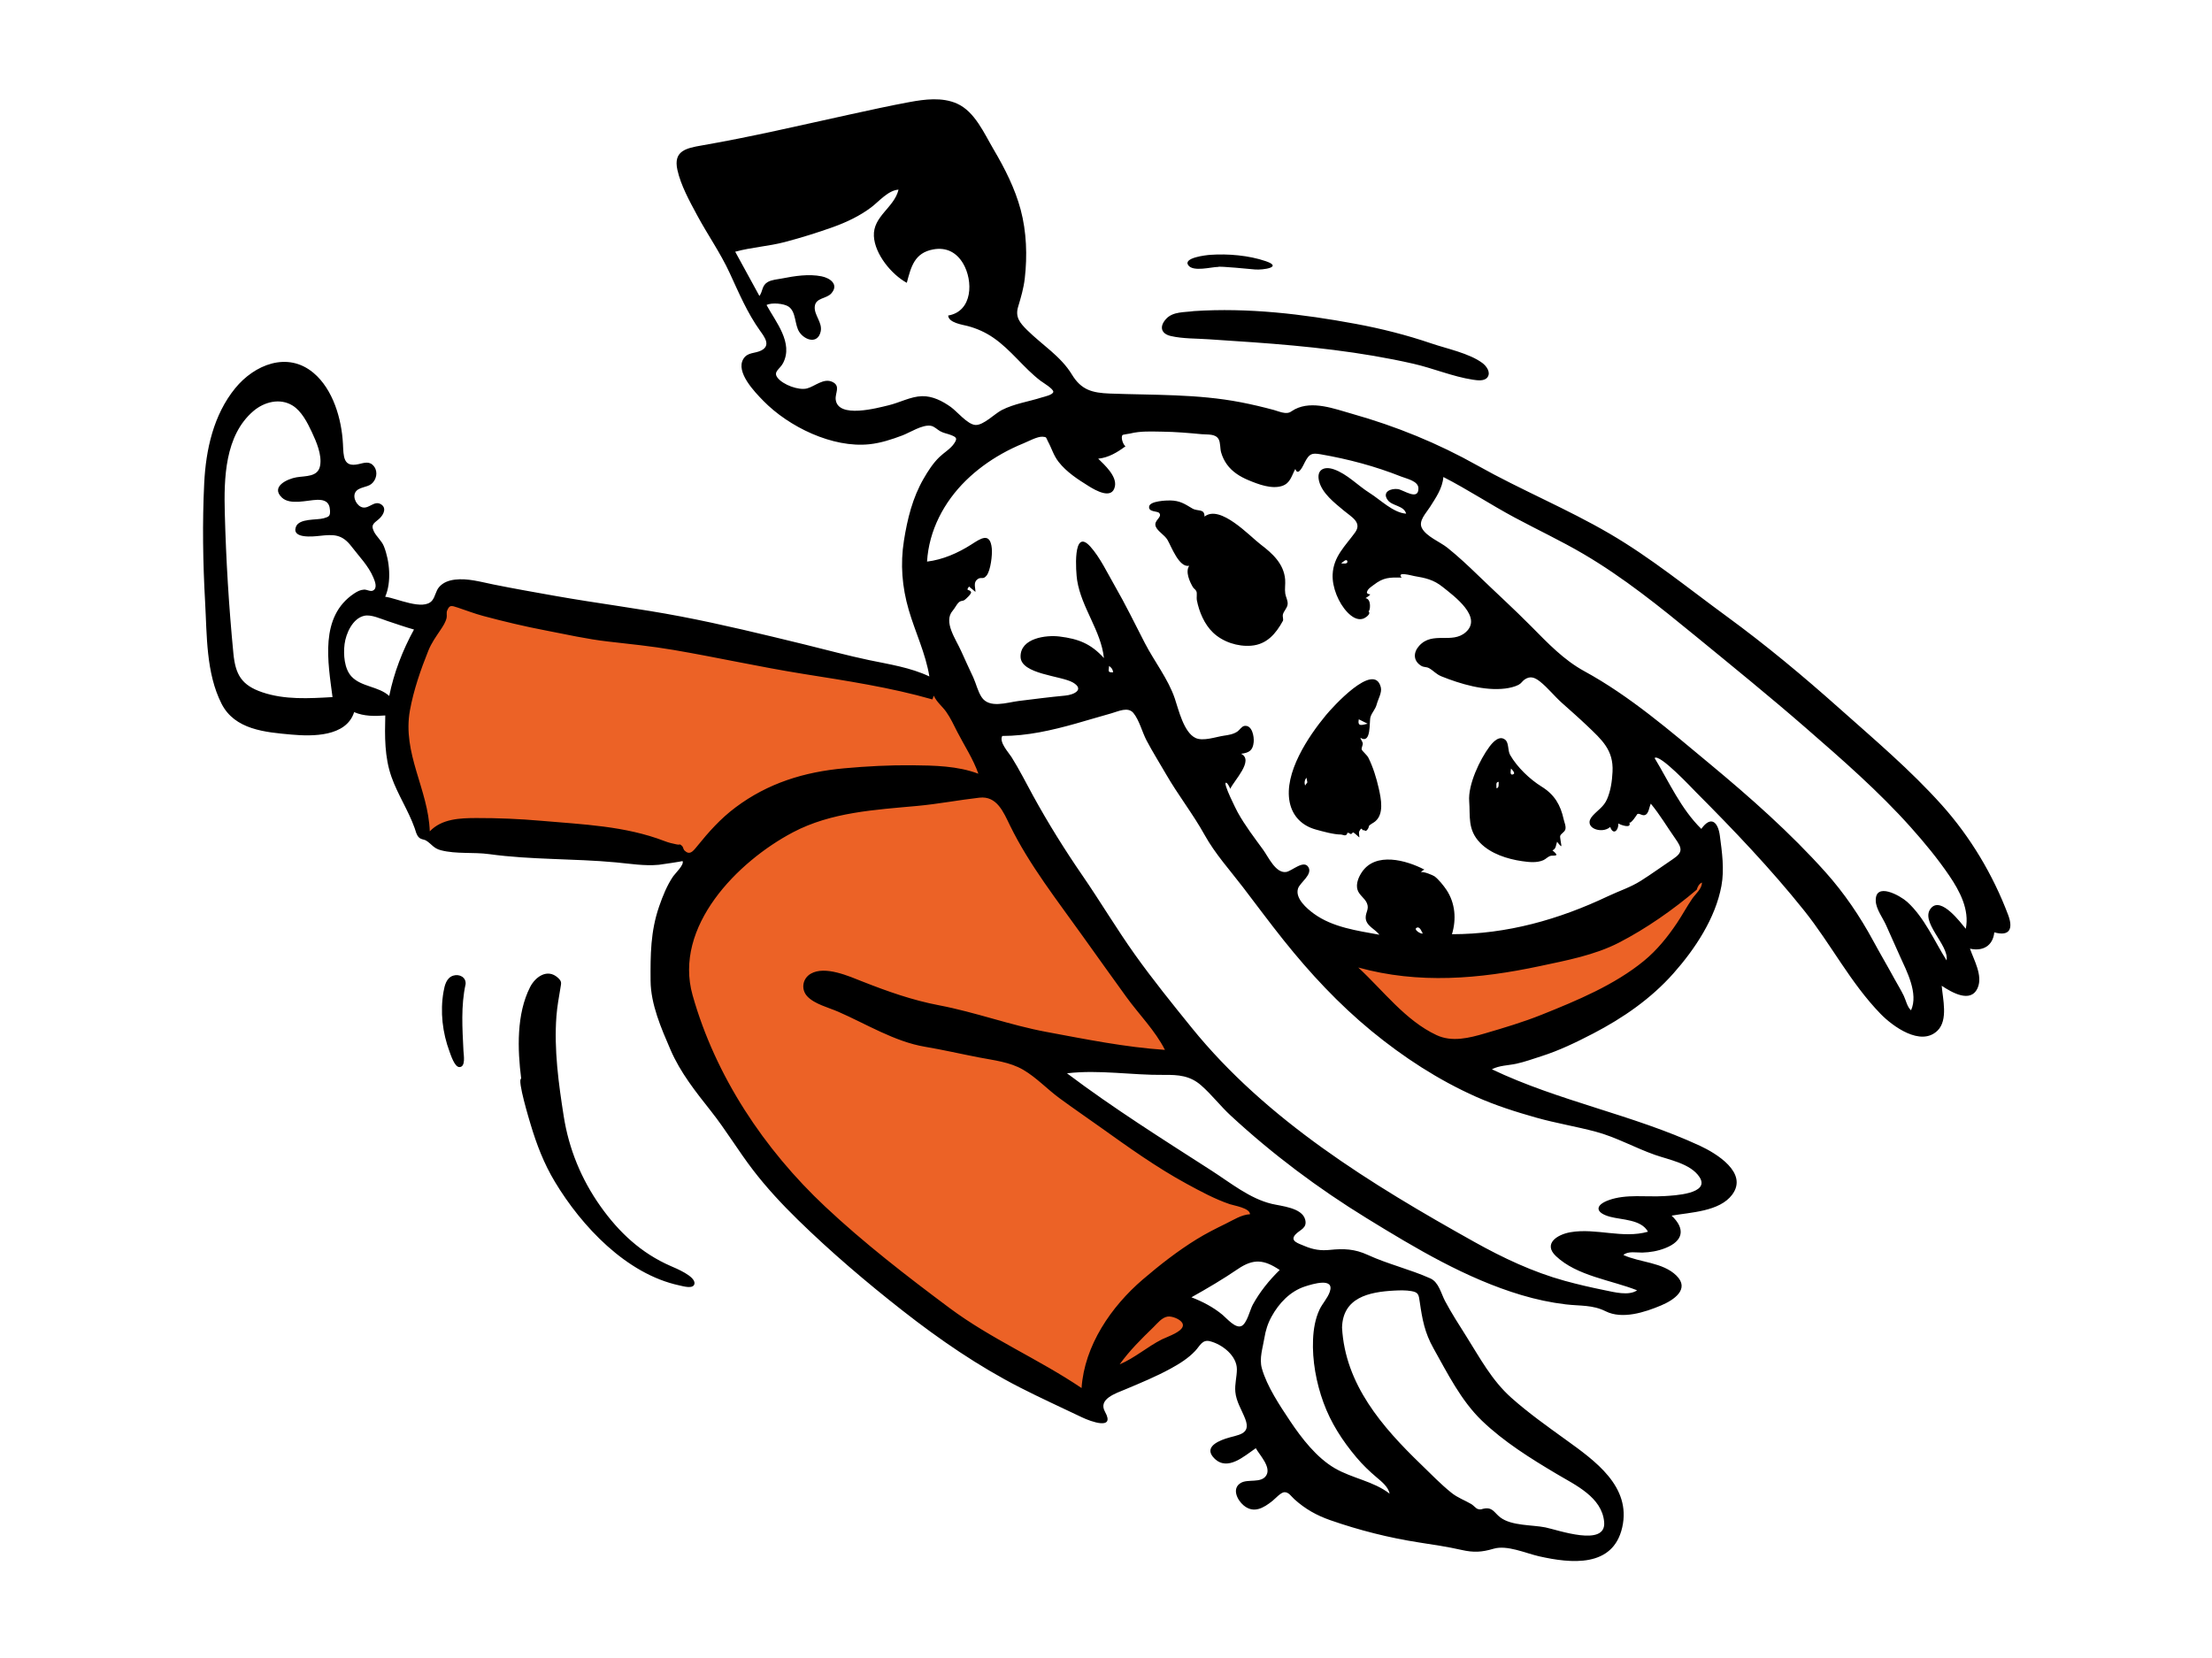 <svg width="475" height="356" viewBox="0 0 475 356" fill="none" xmlns="http://www.w3.org/2000/svg">
<path fill-rule="evenodd" clip-rule="evenodd" d="M95.097 128.903C95.917 127.639 95.912 127.91 97.382 128.171C103.413 129.246 109.444 130.32 115.476 131.394C135.889 135.031 156.302 138.667 176.716 142.303C183.913 143.586 191.111 144.868 198.308 146.149C199.359 146.337 201.421 146.292 202.347 146.869C202.823 147.166 203.178 148.045 203.485 148.521C204.818 150.586 206.151 152.65 207.483 154.714C214.964 166.301 222.667 177.743 230.303 189.228C238.793 201.998 247.283 214.769 255.773 227.54L220.055 227.076C222.26 228.514 224.466 229.951 226.672 231.388C242.247 241.54 257.823 251.691 273.4 261.842L251.134 276.675L259.02 285.019C256.561 286.417 254.101 287.815 251.643 289.213C247.134 291.777 242.625 294.34 238.117 296.904C236.519 297.812 234.921 298.721 233.323 299.629C232.947 299.843 232.415 300.29 232.02 300.255C231.428 300.201 230.356 299.178 229.875 298.865C228.351 297.874 226.829 296.88 225.31 295.883C220.633 292.816 215.973 289.724 211.332 286.604C199.953 278.954 188.6 271.213 177.707 262.881C172.674 259.032 168.002 255.042 164.07 250.034C159.744 244.525 156.171 238.441 153.03 232.192C150.385 226.931 148.044 221.515 145.967 216.007C145.253 214.113 143.486 211.082 143.518 209.002C143.535 207.884 144.508 206.276 144.884 205.241C145.776 202.789 146.669 200.336 147.562 197.883C148.02 196.624 148.919 195.061 149.076 193.721C149.266 192.103 148.481 189.888 148.228 188.29C148.105 187.512 148.123 185.322 147.532 184.882C147.14 184.59 145.659 184.738 145.187 184.701C141.357 184.407 137.527 184.113 133.697 183.818C123.426 183.029 113.156 182.239 102.885 181.45C100.058 181.233 96.882 181.384 94.108 180.775C92.011 180.316 90.701 178.636 90.074 176.672C88.193 170.773 86.415 164.782 85.269 158.692C84.162 152.805 85.231 148.226 87.647 142.78C89.761 138.012 92.258 133.285 95.097 128.903ZM367.565 185.358C365.535 193.087 362.698 202.755 356.705 208.356C354.426 210.485 351.385 211.876 348.613 213.23C344.537 215.219 340.356 216.998 336.148 218.688C328.72 221.671 320.917 224.976 313.003 226.424C310.806 226.826 309.687 226.432 307.858 225.114C304.786 222.901 302.009 220.243 299.263 217.649C294.86 213.49 290.579 209.198 286.388 204.826C302.262 204.788 318.631 204.063 334.166 200.655C346 198.059 357.884 192.709 367.565 185.358Z" fill="#EC6226"/>
<path fill-rule="evenodd" clip-rule="evenodd" d="M205.505 22.247C209.33 23.951 211.348 28.664 213.357 32.073C215.767 36.163 217.95 40.447 219.181 45.052C220.443 49.772 220.618 54.946 220.058 59.788C219.813 61.919 219.236 63.858 218.626 65.896C217.974 68.075 218.989 69.32 220.535 70.857C223.747 74.048 227.791 76.496 230.175 80.427C232.194 83.758 234.542 84.375 238.349 84.518C247.804 84.872 257.07 84.58 266.437 86.387C268.816 86.846 271.179 87.408 273.519 88.035C274.287 88.241 275.091 88.601 275.883 88.673C277.026 88.777 277.22 88.323 278.073 87.884C281.827 85.953 286.591 87.808 290.343 88.867C299.813 91.541 308.749 95.181 317.334 100.005C326.603 105.213 336.485 109.256 345.669 114.619C354.541 119.8 362.512 126.321 370.787 132.369C379.203 138.521 387.185 145.177 394.967 152.108C402.49 158.807 410.266 165.382 416.995 172.898C423.129 179.751 427.975 187.863 431.226 196.483C432.311 199.361 431.643 201.173 428.251 200.224C427.951 203.134 425.779 204.351 423.027 203.729C423.872 206.171 425.803 209.478 424.698 212.106C423.229 215.6 419.021 213.057 416.958 211.696C417.182 214.504 418.377 219.064 416.056 221.33C412.459 224.842 406.388 220.367 403.84 217.742C397.348 211.054 393.195 202.777 387.431 195.562C380.287 186.619 372.24 178.188 364.163 170.092C363.526 169.453 356.337 161.745 355.306 162.793C358.443 167.983 360.95 173.696 365.335 178.008C367.417 175.086 368.925 176.526 369.316 179.46C369.786 182.987 370.309 186.7 369.658 190.235C368.379 197.192 363.984 203.808 359.366 209.018C354.535 214.467 348.538 218.616 342.103 221.956C338.461 223.847 334.807 225.618 330.889 226.86C329.134 227.416 327.376 228.061 325.574 228.447C323.841 228.818 321.967 228.792 320.363 229.633C334.731 236.488 350.628 239.375 365.03 246.054C368.506 247.665 375.487 251.855 371.96 256.564C369.231 260.207 363.03 260.336 358.96 261.063C361.954 263.888 361.508 266.51 357.572 268.047C355.991 268.665 354.343 268.951 352.657 268.995C351.512 269.025 349.534 268.618 348.609 269.517C352.177 271.151 357.042 271.052 359.975 273.923C362.968 276.851 359.393 279.208 356.719 280.337C353.202 281.822 348.365 283.389 344.787 281.598C341.959 280.182 339.347 280.489 336.22 280.117C332.995 279.733 329.808 279.044 326.697 278.116C314.852 274.584 303.945 268.048 293.485 261.619C283.034 255.196 273.288 247.898 264.275 239.571C262.052 237.516 260.2 235.071 257.928 233.082C255.536 230.989 253.032 230.801 249.972 230.836C243.017 230.915 236.074 229.678 229.122 230.494C239.115 238.019 249.674 244.648 260.185 251.407C264.184 253.979 268.389 257.409 273.091 258.53C275.154 259.023 279.58 259.349 280.265 261.891C280.766 263.745 279.179 264.057 278.228 265.063C276.851 266.52 278.79 267.008 280.211 267.612C282.002 268.372 283.637 268.618 285.588 268.416C288.574 268.108 290.917 268.211 293.7 269.489C298.073 271.497 302.768 272.578 307.152 274.542C308.967 275.356 309.445 277.78 310.321 279.426C311.699 282.013 313.291 284.476 314.853 286.954C317.798 291.624 320.34 296.429 324.519 300.155C328.181 303.42 332.259 306.312 336.236 309.182C342.448 313.667 350.351 319.212 348.354 328.009C346.38 336.705 337.361 335.77 330.488 334.217C327.595 333.563 323.642 331.736 320.726 332.595C318.21 333.336 316.477 333.447 313.866 332.855C310.839 332.168 307.792 331.721 304.726 331.247C298.297 330.254 291.815 328.615 285.672 326.467C282.726 325.437 280.265 324.061 277.944 321.956C277.255 321.331 276.753 320.444 275.837 320.452C275.057 320.458 273.852 321.84 273.249 322.32C271.345 323.835 269.24 325.1 267.067 323.298C265.68 322.148 264.445 319.645 266.451 318.46C267.989 317.551 270.797 318.592 271.9 316.875C273.054 315.076 270.473 312.467 269.665 311.005C267.226 312.659 263.637 316.005 260.808 313.236C258.542 311.018 261.063 309.672 263.153 308.962C265.736 308.084 268.726 308.197 267.409 304.745C266.661 302.785 265.464 301.028 265.272 298.888C265.125 297.262 265.595 295.696 265.607 294.083C265.627 291.198 262.524 288.714 259.82 288.031C258.169 287.613 257.679 289.023 256.665 290.104C255.175 291.692 253.271 292.88 251.374 293.916C248.26 295.616 244.992 296.964 241.729 298.336C239.567 299.244 235.746 300.435 237.289 303.188C239.548 307.219 234.253 305.29 232.344 304.375C227.903 302.247 223.419 300.216 219.033 297.972C210.039 293.369 201.764 287.684 193.82 281.463C186.021 275.355 178.407 268.866 171.321 261.94C167.889 258.584 164.608 255.054 161.686 251.243C158.547 247.149 155.904 242.709 152.705 238.656C149.387 234.449 146.107 230.368 143.969 225.406C141.988 220.808 139.74 215.676 139.704 210.625C139.665 205.044 139.687 200.032 141.534 194.679C142.304 192.446 143.23 190.12 144.572 188.167C144.958 187.605 146.985 185.686 146.569 184.92C146.593 184.964 141.966 185.67 141.482 185.716C138.411 186.009 135.321 185.483 132.261 185.198C123.214 184.354 114.082 184.67 105.068 183.429C101.669 182.961 97.982 183.452 94.665 182.59C93.098 182.183 92.712 181.286 91.561 180.552C91.035 180.217 90.473 180.328 89.984 179.862C89.412 179.317 89.288 178.531 89.034 177.819C87.681 174.023 85.401 170.633 84.062 166.829C82.556 162.551 82.624 158.117 82.733 153.645C80.496 153.823 78.146 153.838 76.047 152.933C74.353 158.253 67.057 158.157 62.572 157.753C56.971 157.249 50.403 156.722 47.564 151.105C44.228 144.502 44.449 136.487 44.045 129.282C43.571 120.82 43.436 112.232 43.852 103.764C44.206 96.563 45.848 89.087 50.508 83.372C54.619 78.329 61.731 75.378 67.326 80.084C71.531 83.621 73.367 89.993 73.642 95.299C73.782 97.999 73.656 100.424 76.982 99.676C78.261 99.388 79.424 98.922 80.367 100.233C81.198 101.388 80.817 103.057 79.764 103.921C78.809 104.704 76.953 104.571 76.299 105.736C75.652 106.891 76.676 108.74 77.904 108.975C79.301 109.243 80.377 107.448 81.785 108.281C83.074 109.044 82.401 110.471 81.537 111.306C80.514 112.295 79.529 112.501 80.26 114.067C80.821 115.268 81.942 116.067 82.446 117.341C83.688 120.482 84.098 124.996 82.717 128.156C85.114 128.422 90.91 131.256 92.796 128.964C93.48 128.132 93.561 126.91 94.301 126.062C95.171 125.064 96.386 124.639 97.674 124.478C100.426 124.134 103.241 124.971 105.915 125.51C110.346 126.405 114.805 127.188 119.256 127.978C128.213 129.569 137.253 130.676 146.188 132.384C155.103 134.09 163.927 136.246 172.744 138.394C177.368 139.52 181.97 140.785 186.628 141.761C190.982 142.671 195.518 143.343 199.57 145.27C198.769 140.318 196.534 135.768 195.14 130.982C193.707 126.059 193.304 121.144 194.113 116.074C194.855 111.429 195.954 106.915 198.325 102.81C199.284 101.15 200.339 99.496 201.721 98.157C202.703 97.205 204.086 96.414 204.862 95.278C205.628 94.158 205.465 93.898 204.086 93.382C203.319 93.095 202.623 93.008 201.896 92.606C201.228 92.236 200.653 91.564 199.867 91.436C198.054 91.14 195.404 92.896 193.743 93.521C191.476 94.374 189.134 95.141 186.715 95.401C178.774 96.253 169.356 91.65 163.912 86.073C162.095 84.212 157.926 79.933 159.62 77.095C160.515 75.596 162.114 75.952 163.456 75.272C165.558 74.206 164.226 72.438 163.219 71.035C160.476 67.213 158.636 62.838 156.672 58.585C154.673 54.257 151.932 50.387 149.685 46.197C148.072 43.191 146.203 39.828 145.462 36.482C144.556 32.396 147.324 31.818 150.707 31.233C161.408 29.38 171.945 26.892 182.551 24.574C186.778 23.651 191.026 22.712 195.281 21.925C198.598 21.311 202.32 20.83 205.505 22.247ZM299.434 277.156C293.915 277.44 288.363 278.665 288.186 285.1C288.856 297.31 296.802 306.437 305.197 314.536C307.315 316.58 309.388 318.746 311.688 320.587C313.042 321.671 314.518 322.166 315.982 323.025C316.341 323.235 316.961 323.94 317.295 324.047C318.086 324.303 318.155 324.016 318.927 323.934C320.61 323.757 320.92 324.929 322.2 325.888C324.627 327.706 328.984 327.44 331.834 328.009C334.467 328.534 344.945 332.327 344.474 326.864C344.014 321.526 338.316 318.932 334.302 316.548C328.706 313.226 322.938 309.629 318.226 305.101C313.747 300.795 310.823 294.903 307.815 289.541C305.94 286.199 305.421 283.366 304.879 279.631C304.65 278.052 304.627 277.535 303.081 277.268C301.885 277.062 300.641 277.094 299.434 277.156ZM280.234 276.269C277.045 277.302 274.638 279.857 273.051 282.746C272.238 284.225 271.773 285.717 271.504 287.371C271.162 289.476 270.376 291.724 270.964 293.84C272.032 297.681 274.834 301.874 277.035 305.17C279.51 308.876 282.724 313.035 286.629 315.307C290.388 317.494 294.927 318.077 298.413 320.776C298.101 319.292 296.708 318.196 295.615 317.27C294.021 315.921 292.627 314.581 291.273 312.975C288.278 309.422 285.789 305.575 284.194 301.192C282.648 296.945 281.763 292.165 281.96 287.638C282.054 285.483 282.424 283.194 283.355 281.229C283.977 279.915 285.08 278.798 285.556 277.416C286.646 274.25 281.824 275.754 280.234 276.269ZM210.323 171.301C205.872 171.806 201.46 172.66 196.976 173.074C187.913 173.91 178.505 174.405 170.292 178.731C158.341 185.027 144.578 198.998 148.723 213.715C153.619 231.099 164.086 246.819 177.192 259.12C185.558 266.974 194.721 274.051 203.912 280.906C212.802 287.538 223.087 291.888 232.252 298.088C232.873 288.952 238.617 280.574 245.41 274.762C249.06 271.639 252.891 268.647 256.985 266.125C258.995 264.885 261.078 263.838 263.199 262.803C264.808 262.018 266.587 260.849 268.426 260.761C268.397 259.414 265.016 258.917 264.083 258.599C260.863 257.506 257.774 255.83 254.792 254.207C248.301 250.673 242.302 246.36 236.295 242.075C233.359 239.981 230.376 237.949 227.472 235.81C224.856 233.885 222.537 231.38 219.726 229.74C216.835 228.054 213.417 227.702 210.192 227.08C206.316 226.333 202.503 225.446 198.61 224.79C192.108 223.696 185.97 219.869 179.976 217.262C177.961 216.385 174.886 215.624 173.348 213.964C171.954 212.459 172.318 210.137 174.105 209.106C177.178 207.333 182.3 209.645 185.205 210.789C190.581 212.905 195.919 214.799 201.623 215.883C209.436 217.368 216.861 220.148 224.686 221.603C233.123 223.172 241.58 224.889 250.158 225.467C248.056 221.305 244.572 217.847 241.857 214.082C238.743 209.763 235.634 205.442 232.547 201.104C227.106 193.456 221.039 185.771 216.904 177.317C215.486 174.419 214.09 170.873 210.323 171.301ZM250.728 282.739C249.489 282.937 248.554 284.174 247.712 284.993C245.105 287.524 242.554 290.031 240.432 293C243.716 291.614 246.394 289.198 249.559 287.611C250.7 287.038 254.728 285.763 253.916 284.168C253.46 283.272 251.639 282.593 250.728 282.739ZM265.797 272.541C262.582 274.734 259.235 276.694 255.844 278.6C258.222 279.503 260.597 280.749 262.548 282.386C263.441 283.135 265.275 285.326 266.566 284.775C267.765 284.263 268.417 281.298 268.998 280.227C270.485 277.487 272.565 274.898 274.801 272.737C271.441 270.49 269.189 270.228 265.797 272.541ZM238.66 153.186C236.086 153.902 233.533 154.684 230.962 155.405C225.829 156.845 220.582 158.049 215.221 158.049C214.492 159.39 216.581 161.578 217.223 162.601C218.909 165.288 220.347 168.169 221.875 170.949C225.115 176.844 228.649 182.51 232.461 188.049C236.313 193.646 239.793 199.508 243.737 205.037C247.556 210.389 251.755 215.588 255.891 220.698C272.005 240.608 294.464 254.338 316.537 266.672C322.724 270.129 329.17 273.175 336.022 275.063C338.851 275.843 341.736 276.503 344.614 277.084C346.548 277.474 349.766 278.347 351.547 277.097C345.956 274.883 338.629 274.029 334.113 269.746C331.317 267.094 334.384 265.115 337.234 264.623C342.75 263.669 348.467 266.07 353.881 264.512C352.434 261.859 348.274 261.986 345.744 261.305C342.544 260.443 342.426 258.828 345.472 257.729C349.221 256.377 353.543 257.11 357.45 256.861C359.357 256.74 367.349 256.421 364.935 252.761C363.035 249.881 358.41 249.073 355.383 248.011C351.136 246.52 347.01 244.194 342.685 243.04C338.454 241.91 334.143 241.216 329.912 240.023C325.496 238.779 321.149 237.396 316.952 235.528C308.863 231.927 301.362 227.039 294.53 221.427C287.491 215.644 281.32 209.017 275.641 201.91C272.654 198.171 269.811 194.323 266.904 190.522C264.097 186.852 260.923 183.354 258.675 179.302C256.19 174.82 252.97 170.73 250.396 166.264C249.002 163.844 247.501 161.47 246.201 158.998C245.277 157.24 244.648 154.663 243.398 153.135C242.223 151.7 240.169 152.766 238.66 153.186ZM119.806 209.977C120.669 210.765 120.525 211.089 120.359 212.089C120.019 214.139 119.644 216.151 119.486 218.231C118.945 225.344 119.949 232.722 121.058 239.748C122.165 246.758 124.827 253.234 128.929 259.032C132.904 264.65 137.701 269.126 144.021 271.882C145.106 272.355 149.403 274.092 149.125 275.694C148.916 276.899 146.686 276.217 145.883 276.045C134.523 273.613 124.895 263.347 119.154 253.79C116.777 249.834 115.248 245.812 113.935 241.44C113.743 240.801 110.992 231.754 111.921 231.64C111.119 225.376 110.879 217.759 113.842 211.96C114.949 209.794 117.542 207.911 119.806 209.977ZM99.986 211.325C98.949 216.047 99.291 220.866 99.52 225.65C99.562 226.521 100.06 229.207 98.618 229.155C97.599 229.119 96.787 226.519 96.537 225.852C95.022 221.804 94.484 217.245 95.241 212.979C95.48 211.628 95.84 209.989 97.327 209.52C98.619 209.112 100.1 209.841 99.986 211.325ZM365.466 189.522C364.827 189.83 364.546 190.417 364.355 191.061C359.357 195.318 353.478 199.439 347.634 202.443C342.414 205.126 336.368 206.257 330.671 207.47C317.64 210.246 304.666 211.367 291.669 207.775C296.98 212.672 301.796 219.178 308.491 222.298C311.817 223.848 315.499 222.913 318.853 221.931C322.968 220.727 327.108 219.496 331.09 217.899C338.615 214.881 346.663 211.542 352.99 206.369C355.795 204.076 358.081 201.241 360.094 198.246C361.247 196.531 362.222 194.696 363.389 192.993C364.061 192.011 365.533 190.802 365.466 189.522ZM309.944 102.44C309.753 104.862 308.326 106.896 307.067 108.885C306.211 110.237 304.543 111.868 305.334 113.402C306.273 115.222 309.266 116.385 310.817 117.63C313.114 119.473 315.265 121.488 317.38 123.534C321.174 127.207 325.103 130.767 328.816 134.518C332.345 138.081 335.769 141.712 340.219 144.142C349.99 149.477 358.592 156.931 367.13 164.019C375.835 171.245 384.433 178.842 391.987 187.283C396.029 191.8 399.388 196.759 402.27 202.081C403.751 204.819 405.34 207.497 406.824 210.234C407.481 211.445 408.222 212.621 408.82 213.863C409.264 214.786 409.553 216.281 410.373 216.965C411.997 213.365 409.464 208.604 407.996 205.362C406.992 203.145 406.008 200.921 405.017 198.698C404.322 197.139 402.877 195.257 402.798 193.517C402.605 189.287 408.055 192.331 409.55 193.686C413.25 197.043 415.384 202.088 418.002 206.251C418.618 202.936 412.014 197.818 414.748 194.928C416.917 192.637 420.914 198.005 422.128 199.458C422.96 195.36 420.827 191.35 418.598 188.07C416.114 184.413 413.242 180.936 410.3 177.643C403.422 169.947 395.562 163.097 387.786 156.331C380.05 149.599 372.086 143.141 364.156 136.642C356.454 130.331 348.637 124.02 340.029 118.968C335.202 116.135 330.14 113.764 325.213 111.12C320.052 108.351 315.161 105.107 309.944 102.44ZM242.669 93.103C242.444 93.16 241.142 93.316 241.045 93.43C240.62 93.93 241.186 95.546 241.687 95.836C239.96 97.126 238.02 98.3 235.825 98.501C237.206 99.855 239.829 102.224 239.421 104.407C238.859 107.412 235.247 105.305 233.784 104.396C231.437 102.936 229.038 101.388 227.318 99.187C226.227 97.79 225.855 96.309 225.039 94.805C224.595 93.988 224.853 93.84 223.871 93.784C222.748 93.72 220.828 94.784 219.787 95.207C218.18 95.86 216.613 96.614 215.102 97.466C212.314 99.039 209.704 100.948 207.418 103.19C202.684 107.831 199.478 113.928 199.071 120.604C202.431 120.206 205.718 118.759 208.549 116.953C210.565 115.667 212.622 114.156 212.978 117.784C213.116 119.198 212.721 122.489 211.872 123.582C211.079 124.603 210.737 123.776 209.914 124.388C208.962 125.097 209.465 126.118 209.465 127.114C209.006 126.729 208.548 126.345 208.09 125.96C207.26 127.043 208.199 126.463 208.512 127.118C208.695 127.5 207.445 128.599 207.195 128.794C206.679 129.197 206.394 128.863 205.803 129.443C205.424 129.816 205.015 130.652 204.603 131.117C202.477 133.522 205.293 137.291 206.406 139.841C207.231 141.729 208.13 143.58 208.988 145.452C209.616 146.822 209.955 148.449 210.789 149.712C212.444 152.218 216.237 150.849 218.712 150.542C222.07 150.125 225.368 149.699 228.73 149.383C230.7 149.198 232.927 148.052 230.396 146.569C227.885 145.098 219.209 144.819 219.153 141.035C219.094 137.011 224.688 136.342 227.493 136.688C231.597 137.193 234.249 138.228 237.056 141.323C236.427 135.421 232.237 130.54 231.302 124.618C231.047 123.009 230.267 113.095 234.135 117.378C236.207 119.672 237.847 123.144 239.379 125.797C241.696 129.813 243.716 133.986 245.843 138.103C247.873 142.032 250.847 145.807 252.269 149.987C253.069 152.338 254.186 157.279 256.725 158.479C258.352 159.248 261.098 158.242 262.778 157.997C263.816 157.845 264.829 157.697 265.72 157.098C266.181 156.788 266.636 155.984 267.218 155.894C268.896 155.635 269.329 158.195 269.214 159.374C269.038 161.192 268.203 161.664 266.506 161.875C269.366 163.275 264.959 167.656 264.186 169.402C264.146 169.313 263.644 168.086 263.271 168.087C262.53 168.089 265.542 174.016 265.769 174.428C267.349 177.288 269.333 179.86 271.252 182.497C272.355 184.012 273.943 187.596 276.186 187.258C277.429 187.07 280.011 184.513 280.987 186.267C281.868 187.848 279.147 189.544 278.738 190.801C278.051 192.91 280.635 195.127 282.158 196.232C286.195 199.162 291.429 199.854 296.206 200.738C295.293 199.509 293.304 198.839 293.265 197.078C293.238 195.88 294.085 195.227 293.513 193.924C293.041 192.851 291.86 192.227 291.508 191.077C291.121 189.809 291.732 188.368 292.43 187.321C295.386 182.879 301.989 184.728 305.862 186.745C305.576 186.871 305.339 187.053 305.15 187.29L305.105 187.351L305.115 187.344C305.612 187.04 307.766 187.993 308.035 188.186C308.883 188.797 310.027 190.221 310.613 191.103C312.499 193.943 312.769 197.405 311.79 200.624C323.598 200.624 334.723 197.479 345.291 192.466C347.704 191.321 350.075 190.589 352.361 189.148C354.71 187.669 356.942 186.026 359.249 184.487C361.415 183.04 361.22 182.171 359.768 180.114C358.001 177.611 356.444 174.943 354.483 172.582C354.181 173.236 354.064 174.545 353.42 174.946C352.708 175.39 352.055 174.508 351.575 174.842C351.618 174.812 350.102 177.166 349.858 176.58C350.49 178.096 347.961 177.127 347.513 176.846C347.617 178.268 346.435 179.491 345.772 177.591C343.969 179.24 339.693 177.731 341.999 175.188C343.137 173.933 344.376 173.266 345.092 171.627C345.893 169.794 346.173 167.718 346.273 165.735C346.511 161.061 343.98 158.879 340.807 155.848C339.036 154.156 337.186 152.55 335.363 150.914C333.761 149.476 332.375 147.695 330.694 146.362C329.487 145.404 328.523 145.129 327.351 145.96C326.869 146.303 326.711 146.738 326.091 147.068C325.296 147.491 324.117 147.753 323.23 147.864C318.771 148.418 313.611 146.891 309.525 145.245C308.406 144.795 307.87 144.062 306.902 143.504C306.29 143.151 305.768 143.365 305.118 142.943C303.419 141.843 303.504 140.076 304.739 138.7C307.632 135.476 311.788 138.376 314.745 135.772C318.429 132.529 312.287 128.043 309.806 126.058C307.82 124.469 306.114 124.125 303.687 123.707C303.178 123.62 299.807 122.647 300.987 124.045C298.367 123.978 297.079 123.988 294.97 125.622C294.417 126.051 293.681 126.456 293.529 127.187C293.449 127.572 294.244 127.65 294.246 127.646C294.139 127.905 293.338 128.376 293.223 128.458C294.572 128.618 294.222 131.264 293.874 131.279L293.853 131.277L293.893 131.311C294.482 131.868 293.153 132.727 292.702 132.871C291.422 133.28 290.208 132.39 289.352 131.502C287.436 129.513 286.045 126.129 286.168 123.372C286.34 119.502 288.883 117.259 290.981 114.358C292.551 112.187 290.218 111.033 288.594 109.671C286.607 108.006 283.905 105.958 283.251 103.305C282.656 100.888 284.306 100.061 286.42 100.788C289.278 101.769 291.59 104.296 294.122 105.877C296.37 107.28 299.207 110.146 301.953 110.309C301.449 108.518 298.954 108.708 297.989 107.377C296.714 105.619 298.694 104.835 300.192 105.036C301.355 105.193 304.673 107.653 304.587 104.816C304.541 103.296 302.004 102.787 300.899 102.348C295.287 100.115 289.538 98.593 283.586 97.559C281.657 97.224 281.164 97.459 280.231 99.199C279.915 99.79 278.778 102.509 278.154 100.706C277.339 102.184 277.101 103.758 275.328 104.352C273.072 105.108 270.171 103.989 268.093 103.122C266.309 102.378 264.613 101.334 263.469 99.742C262.899 98.951 262.484 98.072 262.215 97.136C261.986 96.341 262.095 95.038 261.682 94.316C260.992 93.108 259.348 93.369 258.078 93.248C255.244 92.979 252.445 92.735 249.596 92.702C247.229 92.675 244.969 92.531 242.669 93.103ZM304.289 199.204C303.382 199.528 304.993 200.612 305.525 200.484C305.307 200.133 304.945 198.969 304.289 199.204ZM305.105 187.351L305.08 187.37C305.049 187.398 305.028 187.434 305.019 187.479C305.039 187.446 305.06 187.414 305.082 187.382L305.105 187.351ZM323.236 158.874C324.057 159.563 323.725 161.158 324.287 162.138C325.791 164.762 328.5 167.35 331.053 168.935C333.803 170.641 335.104 172.855 335.778 175.946C335.917 176.585 336.338 177.472 336.133 178.133C335.94 178.751 335.246 178.956 335.033 179.507C334.935 179.759 335.344 181.707 335.294 181.713C335.057 181.742 334.365 180.761 334.369 180.766C334.095 181.446 334.19 182.218 333.451 182.582L333.361 182.622L333.373 182.631C333.557 182.773 334.398 183.471 334.197 183.624C333.918 183.837 333.234 183.691 332.885 183.815C332.334 184.012 331.937 184.502 331.408 184.73C329.987 185.341 328.348 185.153 326.849 184.937C323.69 184.484 320.135 183.354 317.852 181.016C315.085 178.183 315.742 175.248 315.492 172.07C315.212 168.506 317.785 163.102 319.852 160.339C320.557 159.395 321.97 157.814 323.236 158.874ZM96.009 131.14C95.83 131.562 96.008 132.22 95.903 132.683C95.692 133.621 95.147 134.443 94.623 135.23C93.642 136.704 92.655 138.055 91.986 139.718C90.342 143.801 88.818 148.201 88.031 152.529C86.342 161.822 91.98 169.487 92.287 178.538C94.876 175.814 98.812 175.684 102.32 175.676C106.988 175.666 111.613 175.862 116.263 176.27C125.159 177.052 134.253 177.369 142.684 180.618C143.613 180.976 144.309 181.131 145.241 181.326C146.265 181.541 145.722 181.062 146.471 181.667C146.672 181.83 146.753 182.419 146.963 182.625C148.052 183.69 148.705 182.966 149.627 181.824C152.165 178.68 154.698 175.822 157.964 173.379C164.92 168.173 172.712 165.769 181.288 164.995C186.203 164.551 191.002 164.296 195.939 164.343C200.652 164.389 205.628 164.475 210.094 166.16C208.983 162.984 207.086 160.138 205.557 157.158C204.814 155.712 204.126 154.191 203.181 152.86C202.351 151.689 201.098 150.733 200.524 149.396C200.421 149.665 200.319 149.933 200.216 150.201C191.148 147.606 181.798 146.208 172.502 144.723C163.164 143.232 153.942 141.166 144.623 139.576C139.945 138.778 135.249 138.298 130.537 137.763C126.001 137.249 121.627 136.243 117.155 135.387C112.625 134.521 108.216 133.471 103.762 132.278C101.895 131.778 100.127 131.088 98.31 130.486C96.86 130.006 96.531 129.903 96.009 131.14ZM296.519 147.616C296.789 148.727 295.924 150.16 295.646 151.215C295.332 152.412 294.65 152.891 294.294 153.979C293.985 154.924 294.542 159.935 292.124 158.439C292.198 158.798 292.596 159.292 292.637 159.612C292.689 160.011 292.3 160.622 292.413 160.967C292.514 161.277 293.577 162.185 293.834 162.703C294.85 164.737 295.567 167.078 296.068 169.294C296.589 171.604 297.223 174.804 295.308 176.399C294.848 176.781 294.447 176.884 293.975 177.345C293.92 177.77 293.726 178.122 293.392 178.4C293.209 178.451 293.062 178.406 292.952 178.263C292.369 178.579 292.563 177.251 291.878 178.542C291.712 178.853 292.011 179.922 291.863 179.812C291.594 179.614 290.782 178.768 290.519 178.752C289.931 179.553 289.944 178.738 289.323 178.852C289.298 179.184 289.118 179.366 288.782 179.399C288.52 179.339 288.258 179.279 287.997 179.218C286.414 179.228 284.075 178.564 282.555 178.144C279.654 177.344 277.584 175.349 276.954 172.326C275.643 166.029 280.943 158.158 284.732 153.579C286.026 152.015 295.115 141.863 296.519 147.616ZM321.822 167.901C321.781 168.43 321.945 169.221 321.35 169.279C321.377 168.682 321.126 167.918 321.822 167.901ZM280.538 167.005C280.808 168.529 280.87 167.659 280.257 168.707C280.05 168.09 280.144 167.523 280.538 167.005ZM324.471 165.039C324.707 165.332 325.609 166.123 324.832 166.325C324.152 166.502 324.442 165.4 324.471 165.039ZM291.782 154.47C291.474 156.111 292.405 155.718 293.685 155.42C293.051 155.103 292.417 154.787 291.782 154.47ZM54.398 88.29C48.263 93.551 48.078 102.75 48.271 110.155C48.534 120.216 49.145 130.305 50.118 140.322C50.558 144.848 51.85 147.152 56.321 148.669C61.164 150.312 66.381 149.994 71.404 149.702C70.444 142.239 68.564 132.42 76.055 127.452C76.741 126.998 77.368 126.663 78.203 126.619C78.754 126.591 79.544 127.09 80.067 126.835C81.126 126.318 80.52 124.854 80.174 124.026C79.12 121.508 77.11 119.493 75.479 117.356C73.43 114.674 71.671 114.747 68.612 115.078C67.392 115.21 62.595 115.756 63.539 113.154C64.225 111.263 67.994 111.736 69.522 111.298C70.679 110.966 70.915 110.82 70.865 109.638C70.787 107.79 69.727 107.289 68.083 107.339C65.967 107.404 62.305 108.527 60.544 106.865C58.029 104.491 61.759 102.829 63.65 102.506C65.63 102.168 68.277 102.476 68.734 100.027C69.169 97.691 67.936 94.865 66.973 92.808C66.041 90.818 64.766 88.283 62.821 87.088C60.076 85.403 56.689 86.326 54.398 88.29ZM78.21 132.243C75.718 132.801 74.284 136.044 73.995 138.311C73.715 140.504 73.906 143.634 75.515 145.319C77.627 147.531 81.309 147.382 83.582 149.458C84.589 144.463 86.451 139.656 88.897 135.192C86.965 134.66 85.083 133.973 83.178 133.356C81.785 132.905 79.707 131.907 78.21 132.243ZM238.166 143.004C238.725 143.481 238.902 143.626 239.046 144.376C237.72 144.46 238.119 144.034 238.166 143.004ZM251.325 107.473C253.398 107.527 254.368 108.198 256.032 109.191C257.217 109.899 258.656 109.137 258.656 110.935C262.041 108.277 268.353 115.141 270.726 116.939C273.229 118.835 275.693 121.068 275.97 124.452C276.052 125.454 275.844 126.481 275.995 127.479C276.109 128.231 276.585 128.983 276.504 129.762C276.408 130.666 275.643 131.195 275.467 132.044C275.398 132.381 275.636 133.057 275.488 133.329C273.971 136.109 272.026 138.389 268.697 138.664C265.797 138.904 262.594 137.87 260.481 135.848C258.606 134.054 257.488 131.367 257.002 128.853C256.918 128.419 257.078 127.422 256.934 127.055C256.726 126.519 256.412 126.51 256.154 126.076C255.469 124.927 254.486 122.76 255.375 121.497C253.183 121.992 251.516 117.298 250.698 115.929C250.084 114.904 248.606 114.102 248.195 113.105C247.632 111.737 249.655 111.15 248.954 110.198C248.579 109.688 246.565 110.035 246.763 108.757C246.946 107.576 250.533 107.453 251.325 107.473ZM293.792 131.232C293.812 131.257 293.833 131.272 293.853 131.277L293.853 131.277L293.846 131.271L293.792 131.232ZM288.005 120.997C288.195 120.833 289.214 119.803 289.333 120.576C289.431 121.209 288.31 120.997 288.005 120.997ZM192.946 40.726C190.735 40.861 188.765 43.246 187.118 44.498C184.659 46.367 181.753 47.739 178.855 48.776C175.482 49.983 172.015 51.057 168.552 51.972C165.039 52.901 161.38 53.092 157.878 54.057C159.611 57.225 161.344 60.395 163.077 63.564C163.836 62.519 163.577 61.338 164.827 60.587C165.695 60.066 166.951 59.994 167.932 59.801C170.664 59.264 173.661 58.788 176.433 59.344C178.222 59.703 180.212 61.079 178.518 63.001C177.449 64.214 175.148 63.902 174.96 65.828C174.78 67.674 176.666 69.259 176.229 71.199C175.615 73.927 172.888 73.11 171.676 71.347C170.594 69.774 171.005 66.978 169.335 65.844C168.339 65.168 165.677 64.924 164.605 65.503C166.576 69.138 170.406 73.62 168.159 77.966C167.468 79.301 165.96 79.81 166.971 81.122C168.137 82.635 171.502 83.881 173.294 83.418C174.971 82.985 176.893 81.096 178.779 82.031C180.561 82.913 179.298 84.411 179.456 85.796C179.93 89.969 188.495 87.589 190.82 87.035C193.153 86.48 195.587 85.136 197.995 85.081C200.266 85.029 202.374 86.123 204.174 87.404C205.521 88.363 207.764 91.171 209.473 91.264C211.188 91.358 213.62 88.821 215.133 88.053C217.849 86.674 220.817 86.275 223.695 85.357C224.152 85.211 226.148 84.801 226.184 84.135C226.218 83.495 223.858 82.094 223.458 81.788C219.796 78.995 217.115 75.143 213.306 72.527C211.608 71.36 209.773 70.538 207.789 70.013C206.688 69.722 203.69 69.329 203.611 67.76C208.894 66.875 209.025 60.289 206.797 56.554C205.38 54.179 203.182 53.049 200.405 53.56C196.382 54.301 195.646 57.244 194.725 60.736C191.437 58.949 187.853 54.572 187.657 50.714C187.441 46.426 192.048 44.582 192.946 40.726ZM291.098 69.546C296.641 70.573 302.063 71.943 307.401 73.763C310.689 74.885 315.473 75.849 318.317 77.952C319.146 78.567 320.192 79.919 319.434 80.999C318.782 81.93 317.184 81.679 316.239 81.534C311.948 80.874 307.743 79.08 303.497 78.112C292.213 75.54 280.636 74.332 269.107 73.508C265.928 73.282 262.746 73.085 259.567 72.862C256.919 72.677 254.009 72.761 251.417 72.162C249.372 71.689 248.863 70.188 250.394 68.497C251.887 66.85 254.391 67.107 256.39 66.806C268.026 66.047 279.67 67.427 291.098 69.546ZM271.813 56.089C275.586 57.388 271.177 58.008 269.527 57.871C268.968 57.825 261.589 57.094 261.589 57.321C260.116 57.321 256.22 58.446 255.163 56.958C254.027 55.36 258.89 54.799 259.873 54.728C263.652 54.456 268.181 54.839 271.813 56.089Z" fill="black"/>
</svg>

